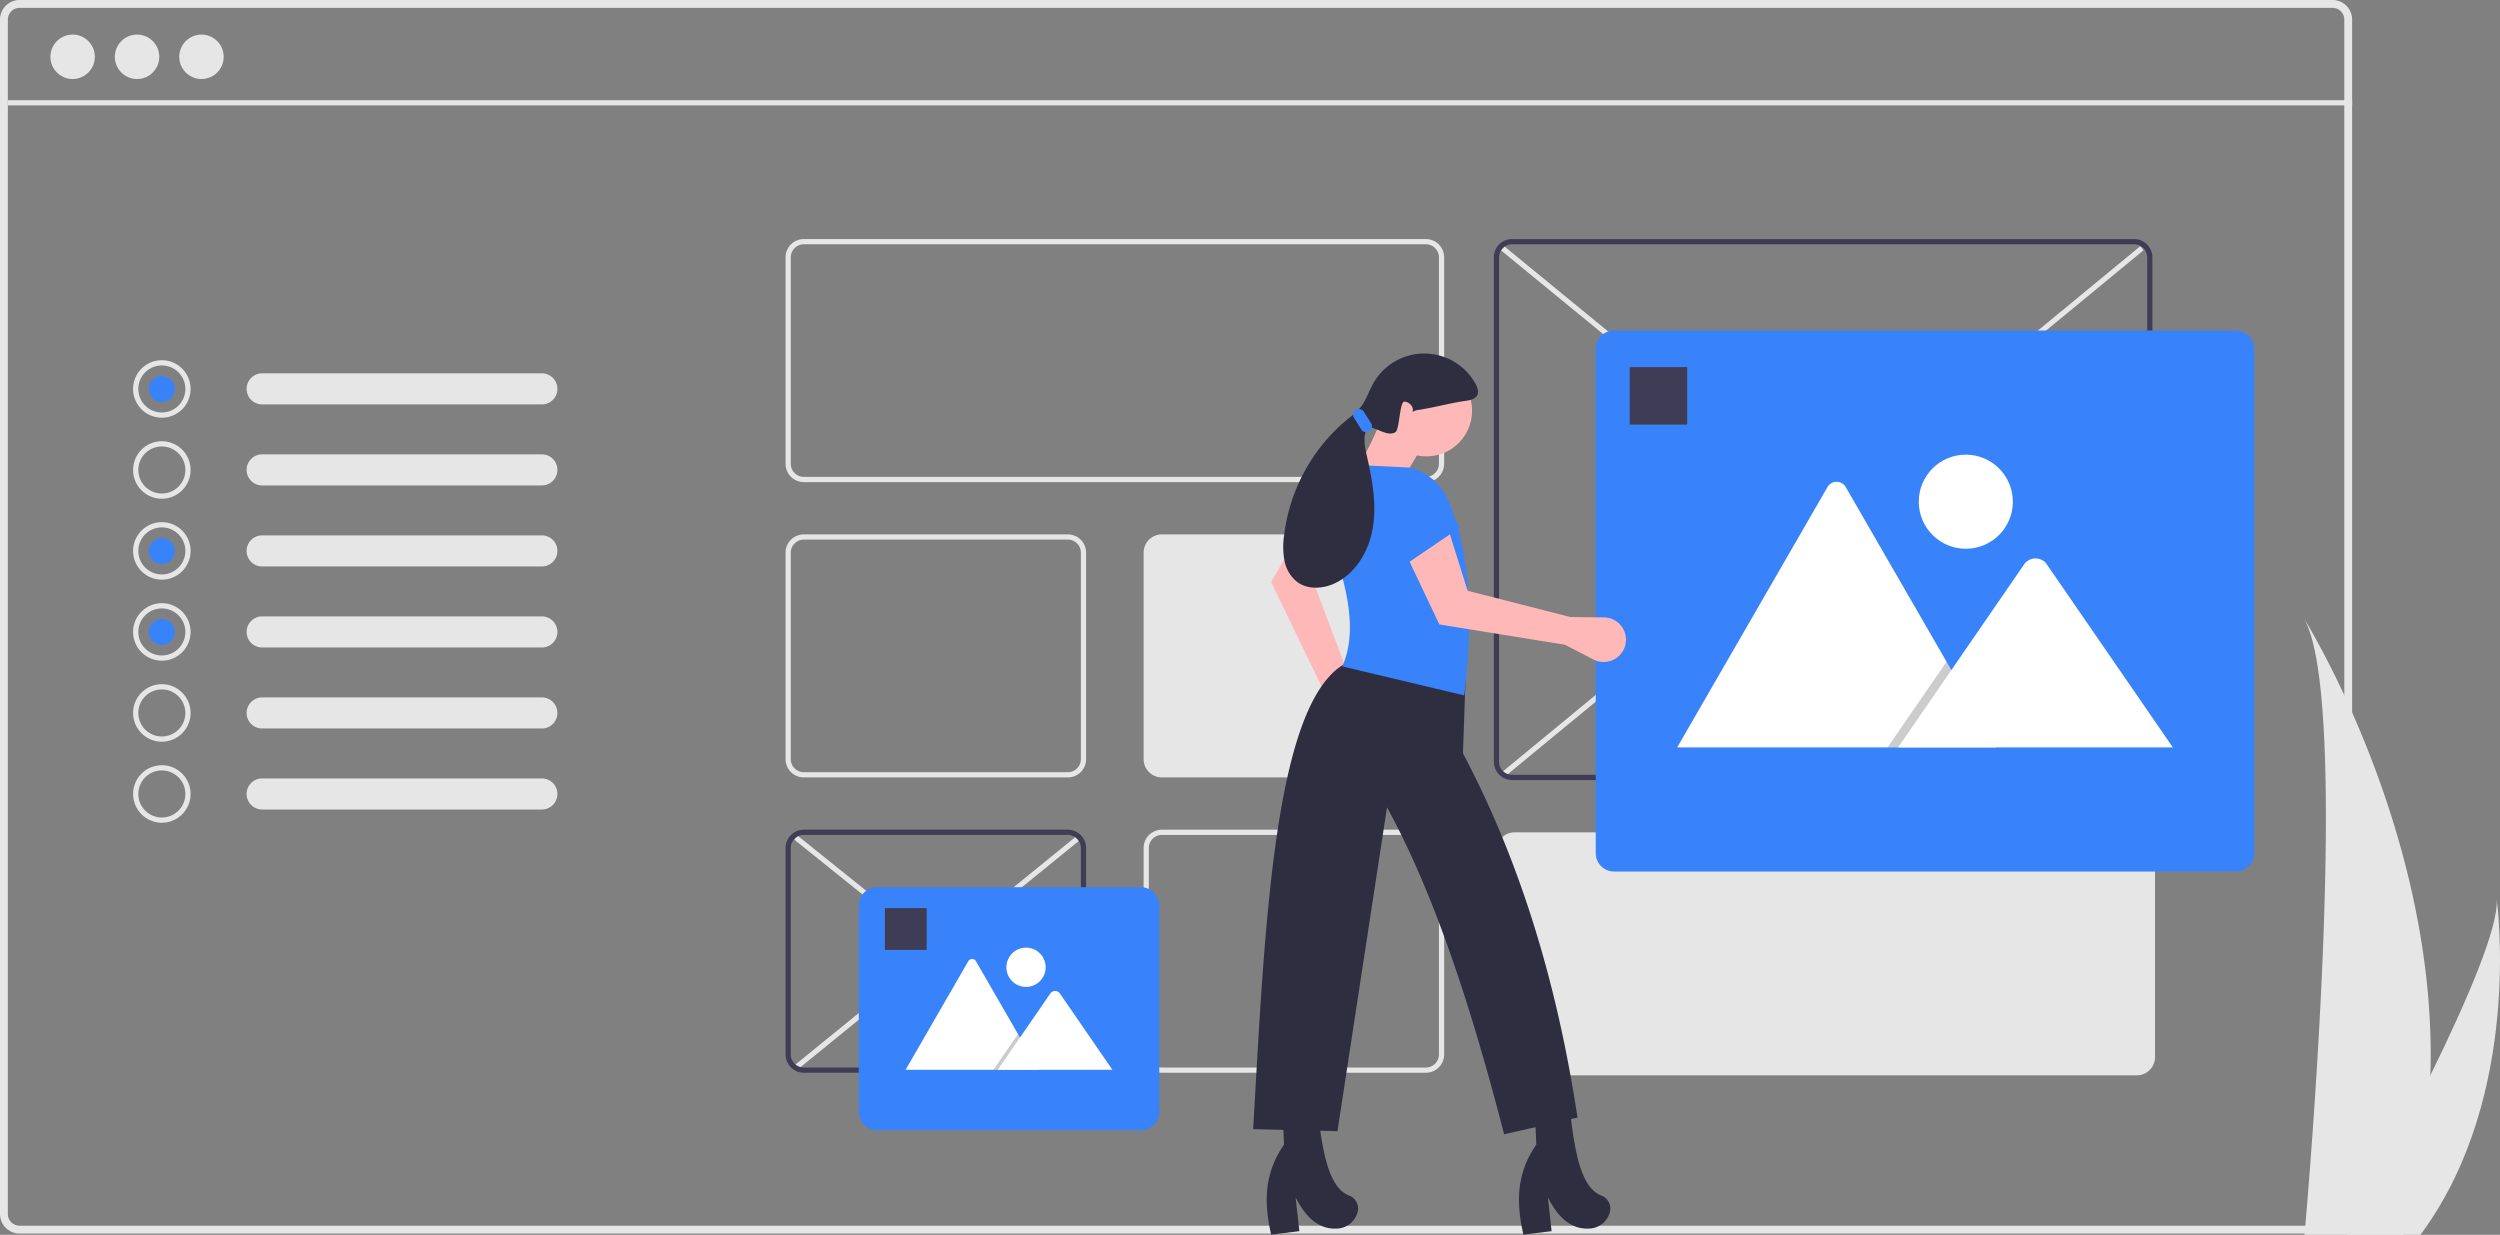 <svg id="beb8b204-3759-49ce-94f2-7f3d3b03c1ba" data-name="Layer 1" xmlns="http://www.w3.org/2000/svg" width="956.58" height="472.468" viewBox="0 0 956.58 472.468"><rect x="0" y="0" width="956.58" height="472.468" fill="#808080" stroke="none"/><rect x="479.065" y="508.471" width="1.999" height="138.039" transform="translate(-392.509 376.405) rotate(-51.231)" fill="#e6e6e6"/><rect x="410.719" y="577.496" width="138.691" height="2.001" transform="translate(-379.032 218.511) rotate(-39.097)" fill="#e6e6e6"/><rect x="817.974" y="250.894" width="2" height="316.241" transform="translate(-138.182 569.469) rotate(-50.668)" fill="#e6e6e6"/><rect x="660.536" y="408.514" width="316.876" height="2" transform="translate(-195.194 400.537) rotate(-39.49)" fill="#e6e6e6"/><path d="M1014.21,213.766h-885a7.503,7.503,0,0,0-7.5,7.5v457a7.503,7.503,0,0,0,7.5,7.5h885a7.53,7.53,0,0,0,6.03-3.06,6.567,6.567,0,0,0,.95-1.72,7.234,7.234,0,0,0,.52-2.72v-457A7.503,7.503,0,0,0,1014.21,213.766Zm4.5,464.5a4.507,4.507,0,0,1-4.5,4.5h-885a4.507,4.507,0,0,1-4.5-4.5v-457a4.507,4.507,0,0,1,4.5-4.5h885a4.507,4.507,0,0,1,4.5,4.5Z" transform="translate(-121.71 -213.766)" fill="#e6e6e6"/><rect x="3" y="38.33" width="897" height="2" fill="#e6e6e6"/><path d="M1051.653,625.216a215.891,215.891,0,0,1-10.085,59.679c-.141.448-.288.89-.435,1.338h-37.636c.04-.402.08-.85.12-1.338,2.509-28.849,16.978-204.433-.321-234.46C1004.809,452.871,1054.57,533.55,1051.653,625.216Z" transform="translate(-121.71 -213.766)" fill="#e6e6e6"/><path d="M1048.829,684.896c-.315.448-.642.897-.977,1.338h-28.233c.214-.381.462-.83.75-1.338,4.664-8.419,18.47-33.587,31.285-59.679,13.772-28.039,26.407-57.143,25.343-67.676C1077.323,559.916,1086.852,632.337,1048.829,684.896Z" transform="translate(-121.71 -213.766)" fill="#e6e6e6"/><path d="M667.29,398.234h-238a7.008,7.008,0,0,1-7-7v-79a7.008,7.008,0,0,1,7-7h238a7.008,7.008,0,0,1,7,7v79A7.008,7.008,0,0,1,667.29,398.234Zm-238-91a5.006,5.006,0,0,0-5,5v79a5.006,5.006,0,0,0,5,5h238a5.006,5.006,0,0,0,5-5v-79a5.006,5.006,0,0,0-5-5Z" transform="translate(-121.71 -213.766)" fill="#e6e6e6"/><path d="M939.29,625.234h-238a7.008,7.008,0,0,1-7-7v-79a7.008,7.008,0,0,1,7-7h238a7.008,7.008,0,0,1,7,7v79A7.008,7.008,0,0,1,939.29,625.234Z" transform="translate(-121.71 -213.766)" fill="#e6e6e6"/><path d="M530.29,511.234h-101a7.008,7.008,0,0,1-7-7v-79a7.008,7.008,0,0,1,7-7h101a7.008,7.008,0,0,1,7,7v79A7.008,7.008,0,0,1,530.29,511.234Zm-101-91a5.006,5.006,0,0,0-5,5v79a5.006,5.006,0,0,0,5,5h101a5.006,5.006,0,0,0,5-5v-79a5.006,5.006,0,0,0-5-5Z" transform="translate(-121.71 -213.766)" fill="#e6e6e6"/><path d="M667.29,511.234h-101a7.008,7.008,0,0,1-7-7v-79a7.008,7.008,0,0,1,7-7h101a7.008,7.008,0,0,1,7,7v79A7.008,7.008,0,0,1,667.29,511.234Z" transform="translate(-121.71 -213.766)" fill="#e6e6e6"/><path d="M530.29,624.234h-101a7.008,7.008,0,0,1-7-7v-79a7.008,7.008,0,0,1,7-7h101a7.008,7.008,0,0,1,7,7v79A7.008,7.008,0,0,1,530.29,624.234Zm-101-91a5.006,5.006,0,0,0-5,5v79a5.006,5.006,0,0,0,5,5h101a5.006,5.006,0,0,0,5-5v-79a5.006,5.006,0,0,0-5-5Z" transform="translate(-121.71 -213.766)" fill="#3f3d56"/><path d="M667.29,624.234h-101a7.008,7.008,0,0,1-7-7v-79a7.008,7.008,0,0,1,7-7h101a7.008,7.008,0,0,1,7,7v79A7.008,7.008,0,0,1,667.29,624.234Zm-101-91a5.006,5.006,0,0,0-5,5v79a5.006,5.006,0,0,0,5,5h101a5.006,5.006,0,0,0,5-5v-79a5.006,5.006,0,0,0-5-5Z" transform="translate(-121.71 -213.766)" fill="#e6e6e6"/><path d="M938.29,512.234h-238a7.008,7.008,0,0,1-7-7v-193a7.008,7.008,0,0,1,7-7h238a7.008,7.008,0,0,1,7,7v193A7.008,7.008,0,0,1,938.29,512.234Zm-238-205a5.006,5.006,0,0,0-5,5v193a5.006,5.006,0,0,0,5,5h238a5.006,5.006,0,0,0,5-5v-193a5.006,5.006,0,0,0-5-5Z" transform="translate(-121.71 -213.766)" fill="#3f3d56"/><path d="M977.29,547.234h-238a7.008,7.008,0,0,1-7-7v-193a7.008,7.008,0,0,1,7-7h238a7.008,7.008,0,0,1,7,7v193A7.008,7.008,0,0,1,977.29,547.234Z" transform="translate(-121.71 -213.766)" fill="#3983fa"/><path d="M885.443,499.734H763.938a2.478,2.478,0,0,1-.454-.036l57.466-99.54a4.024,4.024,0,0,1,7.004,0l38.567,66.799,1.848,3.196Z" transform="translate(-121.71 -213.766)" fill="#fff"/><polygon points="763.733 285.968 722.248 285.968 742.613 256.387 744.079 254.256 744.812 253.191 746.66 256.387 763.733 285.968" opacity="0.2" style="isolation:isolate"/><path d="M953.097,499.734H848.004l20.365-29.581,1.466-2.131L896.372,429.473a5.37,5.37,0,0,1,7.971-.477,4.796,4.796,0,0,1,.382.477Z" transform="translate(-121.71 -213.766)" fill="#fff"/><circle cx="752.18" cy="191.968" r="18" fill="#fff"/><rect x="623.58" y="140.468" width="22" height="22" fill="#3f3d56"/><path d="M558.29,646.234h-101a7.008,7.008,0,0,1-7-7v-79a7.008,7.008,0,0,1,7-7h101a7.008,7.008,0,0,1,7,7v79A7.008,7.008,0,0,1,558.29,646.234Z" transform="translate(-121.71 -213.766)" fill="#3983fa"/><path d="M519.121,623.103h-50.705a1.034,1.034,0,0,1-.189-.015L492.208,581.549a1.679,1.679,0,0,1,2.923,0L511.225,609.425l.771,1.334Z" transform="translate(-121.71 -213.766)" fill="#fff"/><polygon points="397.411 409.337 380.1 409.337 388.598 396.993 389.21 396.104 389.515 395.659 390.286 396.993 397.411 409.337" opacity="0.2" style="isolation:isolate"/><path d="M547.353,623.103H503.498l8.498-12.344.612-.889,11.074-16.087a2.241,2.241,0,0,1,3.326-.199,2.001,2.001,0,0,1,.159.199Z" transform="translate(-121.71 -213.766)" fill="#fff"/><circle cx="392.59" cy="370.11" r="7.512" fill="#fff"/><rect x="338.58" y="347.468" width="16" height="16" fill="#3f3d56"/><path id="f57cf1cd-83f7-4fd3-a8d1-d71a660a6415" data-name="Path 40" d="M221.908,356.619a5.947,5.947,0,0,0,0,11.892H328.994a5.947,5.947,0,0,0,.195-11.892q-.098-.002-.195,0Z" transform="translate(-121.71 -213.766)" fill="#e6e6e6"/><path id="aee25563-7463-4829-8b3c-d6945ce6dfe7" data-name="Path 40" d="M221.908,387.619a5.947,5.947,0,0,0,0,11.892H328.994a5.947,5.947,0,0,0,.195-11.892q-.098-.002-.195,0Z" transform="translate(-121.71 -213.766)" fill="#e6e6e6"/><path id="aefa15f9-40e4-4075-8c80-8ab2e97e1ce3" data-name="Path 40" d="M221.908,418.619a5.947,5.947,0,0,0,0,11.892H328.994a5.947,5.947,0,0,0,.195-11.892q-.098-.002-.195,0Z" transform="translate(-121.71 -213.766)" fill="#e6e6e6"/><path id="a405b459-42e8-4eb5-9988-b9086189387e" data-name="Path 40" d="M221.908,449.619a5.947,5.947,0,0,0,0,11.892H328.994a5.947,5.947,0,0,0,.195-11.892q-.098-.002-.195,0Z" transform="translate(-121.71 -213.766)" fill="#e6e6e6"/><path id="b32f5175-a272-4d51-9048-0542c511c928" data-name="Path 40" d="M221.908,480.619a5.947,5.947,0,0,0,0,11.892H328.994a5.947,5.947,0,0,0,.195-11.892q-.098-.002-.195,0Z" transform="translate(-121.71 -213.766)" fill="#e6e6e6"/><path id="b3f78383-4856-4bdc-97c4-b8cb03fde67d" data-name="Path 40" d="M221.908,511.619a5.947,5.947,0,0,0,0,11.892H328.994a5.947,5.947,0,0,0,.195-11.892q-.098-.002-.195,0Z" transform="translate(-121.71 -213.766)" fill="#e6e6e6"/><path d="M183.637,373.597a11,11,0,1,1,11-11A11.012,11.012,0,0,1,183.637,373.597Zm0-20a9,9,0,1,0,9,9A9.01,9.01,0,0,0,183.637,353.597Z" transform="translate(-121.71 -213.766)" fill="#e6e6e6"/><path d="M183.637,404.597a11,11,0,1,1,11-11A11.012,11.012,0,0,1,183.637,404.597Zm0-20a9,9,0,1,0,9,9A9.01,9.01,0,0,0,183.637,384.597Z" transform="translate(-121.71 -213.766)" fill="#e6e6e6"/><path d="M183.637,435.566a11,11,0,1,1,11-11A11.012,11.012,0,0,1,183.637,435.566Zm0-20a9,9,0,1,0,9,9A9.01,9.01,0,0,0,183.637,415.566Z" transform="translate(-121.71 -213.766)" fill="#e6e6e6"/><path d="M183.637,466.566a11,11,0,1,1,11-11A11.012,11.012,0,0,1,183.637,466.566Zm0-20a9,9,0,1,0,9,9A9.01,9.01,0,0,0,183.637,446.566Z" transform="translate(-121.71 -213.766)" fill="#e6e6e6"/><path d="M183.637,497.566a11,11,0,1,1,11-11A11.012,11.012,0,0,1,183.637,497.566Zm0-20a9,9,0,1,0,9,9A9.01,9.01,0,0,0,183.637,477.566Z" transform="translate(-121.71 -213.766)" fill="#e6e6e6"/><path d="M183.637,528.566a11,11,0,1,1,11-11A11.012,11.012,0,0,1,183.637,528.566Zm0-20a9,9,0,1,0,9,9A9.01,9.01,0,0,0,183.637,508.566Z" transform="translate(-121.71 -213.766)" fill="#e6e6e6"/><circle cx="61.927" cy="148.831" r="5" fill="#3983fa"/><circle cx="61.927" cy="210.831" r="5" fill="#3983fa"/><circle cx="61.927" cy="241.831" r="5" fill="#3983fa"/><path d="M629.278,480.34l1.621,12.154a8.531,8.531,0,0,0,10.978,7.022h0a8.531,8.531,0,0,0,4.522-12.96l-7.272-10.648-14.282-37.92,14.774-19.206-17.236-7.387-14.282,25.116Z" transform="translate(-121.71 -213.766)" fill="#ffb8b8"/><path d="M618.443,412.38l24.623,9.357,6.012-16.699a9.991,9.991,0,0,0-4.475-12.077h0a9.991,9.991,0,0,0-12.759,2.491Z" transform="translate(-121.71 -213.766)" fill="#3983fa"/><path d="M601.207,645.81l32.256.786,18.961-123.903c17.988,32.764,32.254,76.428,44.815,125.087l28.071-6.402c-7.821-51.783-22.154-98.457-43.83-139.369l.985-28.071-44.815-6.895a20.332,20.332,0,0,0-3.594,2.156C608.733,488.057,605.455,572.972,601.207,645.81Z" transform="translate(-121.71 -213.766)" fill="#2f2e41"/><path d="M704.626,686.192l10.781-1.348-1.424-12.934c4.373,8.799,9.96,12.641,16.673,11.876a8.408,8.408,0,0,0,6.904-5.784h0a8.575,8.575,0,0,0,.24-.872,5.29,5.29,0,0,0-3.435-5.927c-8.053-3.21-10.252-17.813-12.011-33.274l-13.297,2.462.492,11.327C701.968,662.701,701.748,673.688,704.626,686.192Z" transform="translate(-121.71 -213.766)" fill="#2f2e41"/><path d="M608.102,686.192l10.781-1.348-1.424-12.934c4.373,8.799,9.96,12.641,16.673,11.876a8.408,8.408,0,0,0,6.904-5.784h0a8.575,8.575,0,0,0,.24-.872,5.29,5.29,0,0,0-3.435-5.927c-8.053-3.21-10.252-17.813-12.011-33.274l-13.297,2.462.492,11.327C605.444,662.701,605.224,673.688,608.102,686.192Z" transform="translate(-121.71 -213.766)" fill="#2f2e41"/><circle cx="545.794" cy="157.163" r="17.468" fill="#ffb8b8"/><path d="M633.218,404.5l23.146-3.94,11.819-19.699-16.744-10.834C648.164,381.359,641.701,392.872,633.218,404.5Z" transform="translate(-121.71 -213.766)" fill="#ffb8b8"/><path d="M635.314,468.749,681.972,479.848c3.594-29.206,2.378-54.756-6.16-74.739A21.775,21.775,0,0,0,661.288,392.681h0l-19.699-.985h0a22.68,22.68,0,0,0-12.497,24.119C636.569,435.524,641.713,454.341,635.314,468.749Z" transform="translate(-121.71 -213.766)" fill="#3983fa"/><path d="M720.513,460.466l10.888,5.64a8.531,8.531,0,0,0,12.047-4.97v0A8.531,8.531,0,0,0,735.421,450l-12.893-.146-39.258-10.036-7.268-23.116-15.934,9.889,12.393,26.1Z" transform="translate(-121.71 -213.766)" fill="#ffb8b8"/><path d="M658.617,430.385l21.782-14.812-10.237-14.499a9.991,9.991,0,0,0-12.46-3.256h0a9.991,9.991,0,0,0-5.273,11.883Z" transform="translate(-121.71 -213.766)" fill="#3983fa"/><path d="M663.504,370.766c6.699-.952,12.404-2.677,19.103-3.629,1.652-.235,3.548-.635,4.316-2.116.707-1.365.11-3.03-.63-4.378a22.367,22.367,0,0,0-39.035-.332c-1.767,3.095-2.806,6.627-5.047,9.398a33.323,33.323,0,0,1-4.968,4.527,68.356,68.356,0,0,0-24.244,44.751,28.631,28.631,0,0,0,.249,9.59,13.395,13.395,0,0,0,4.993,7.997c3.881,2.748,9.266,2.519,13.635.64,8.368-3.597,13.591-12.424,15.106-21.405s-.125-18.178-2.152-27.058c-.74-3.241-1.529-6.652-.581-9.838,1.318-4.426,7.429,2.62,11.376.225,1.647-.999,1.585-11.861,3.505-11.701s3.771,2.15,3.024,3.925Z" transform="translate(-121.71 -213.766)" fill="#2f2e41"/><path d="M645.661,378.816a2.217,2.217,0,0,0,.692-3.057l-2.822-4.472a2.216,2.216,0,0,0-3.748,2.365l2.822,4.472a2.219,2.219,0,0,0,3.057.691Z" transform="translate(-121.71 -213.766)" fill="#3983fa"/><circle cx="27.79" cy="21.734" r="8.5" fill="#e6e6e6"/><circle cx="52.44" cy="21.734" r="8.5" fill="#e6e6e6"/><circle cx="77.09" cy="21.734" r="8.5" fill="#e6e6e6"/></svg>
